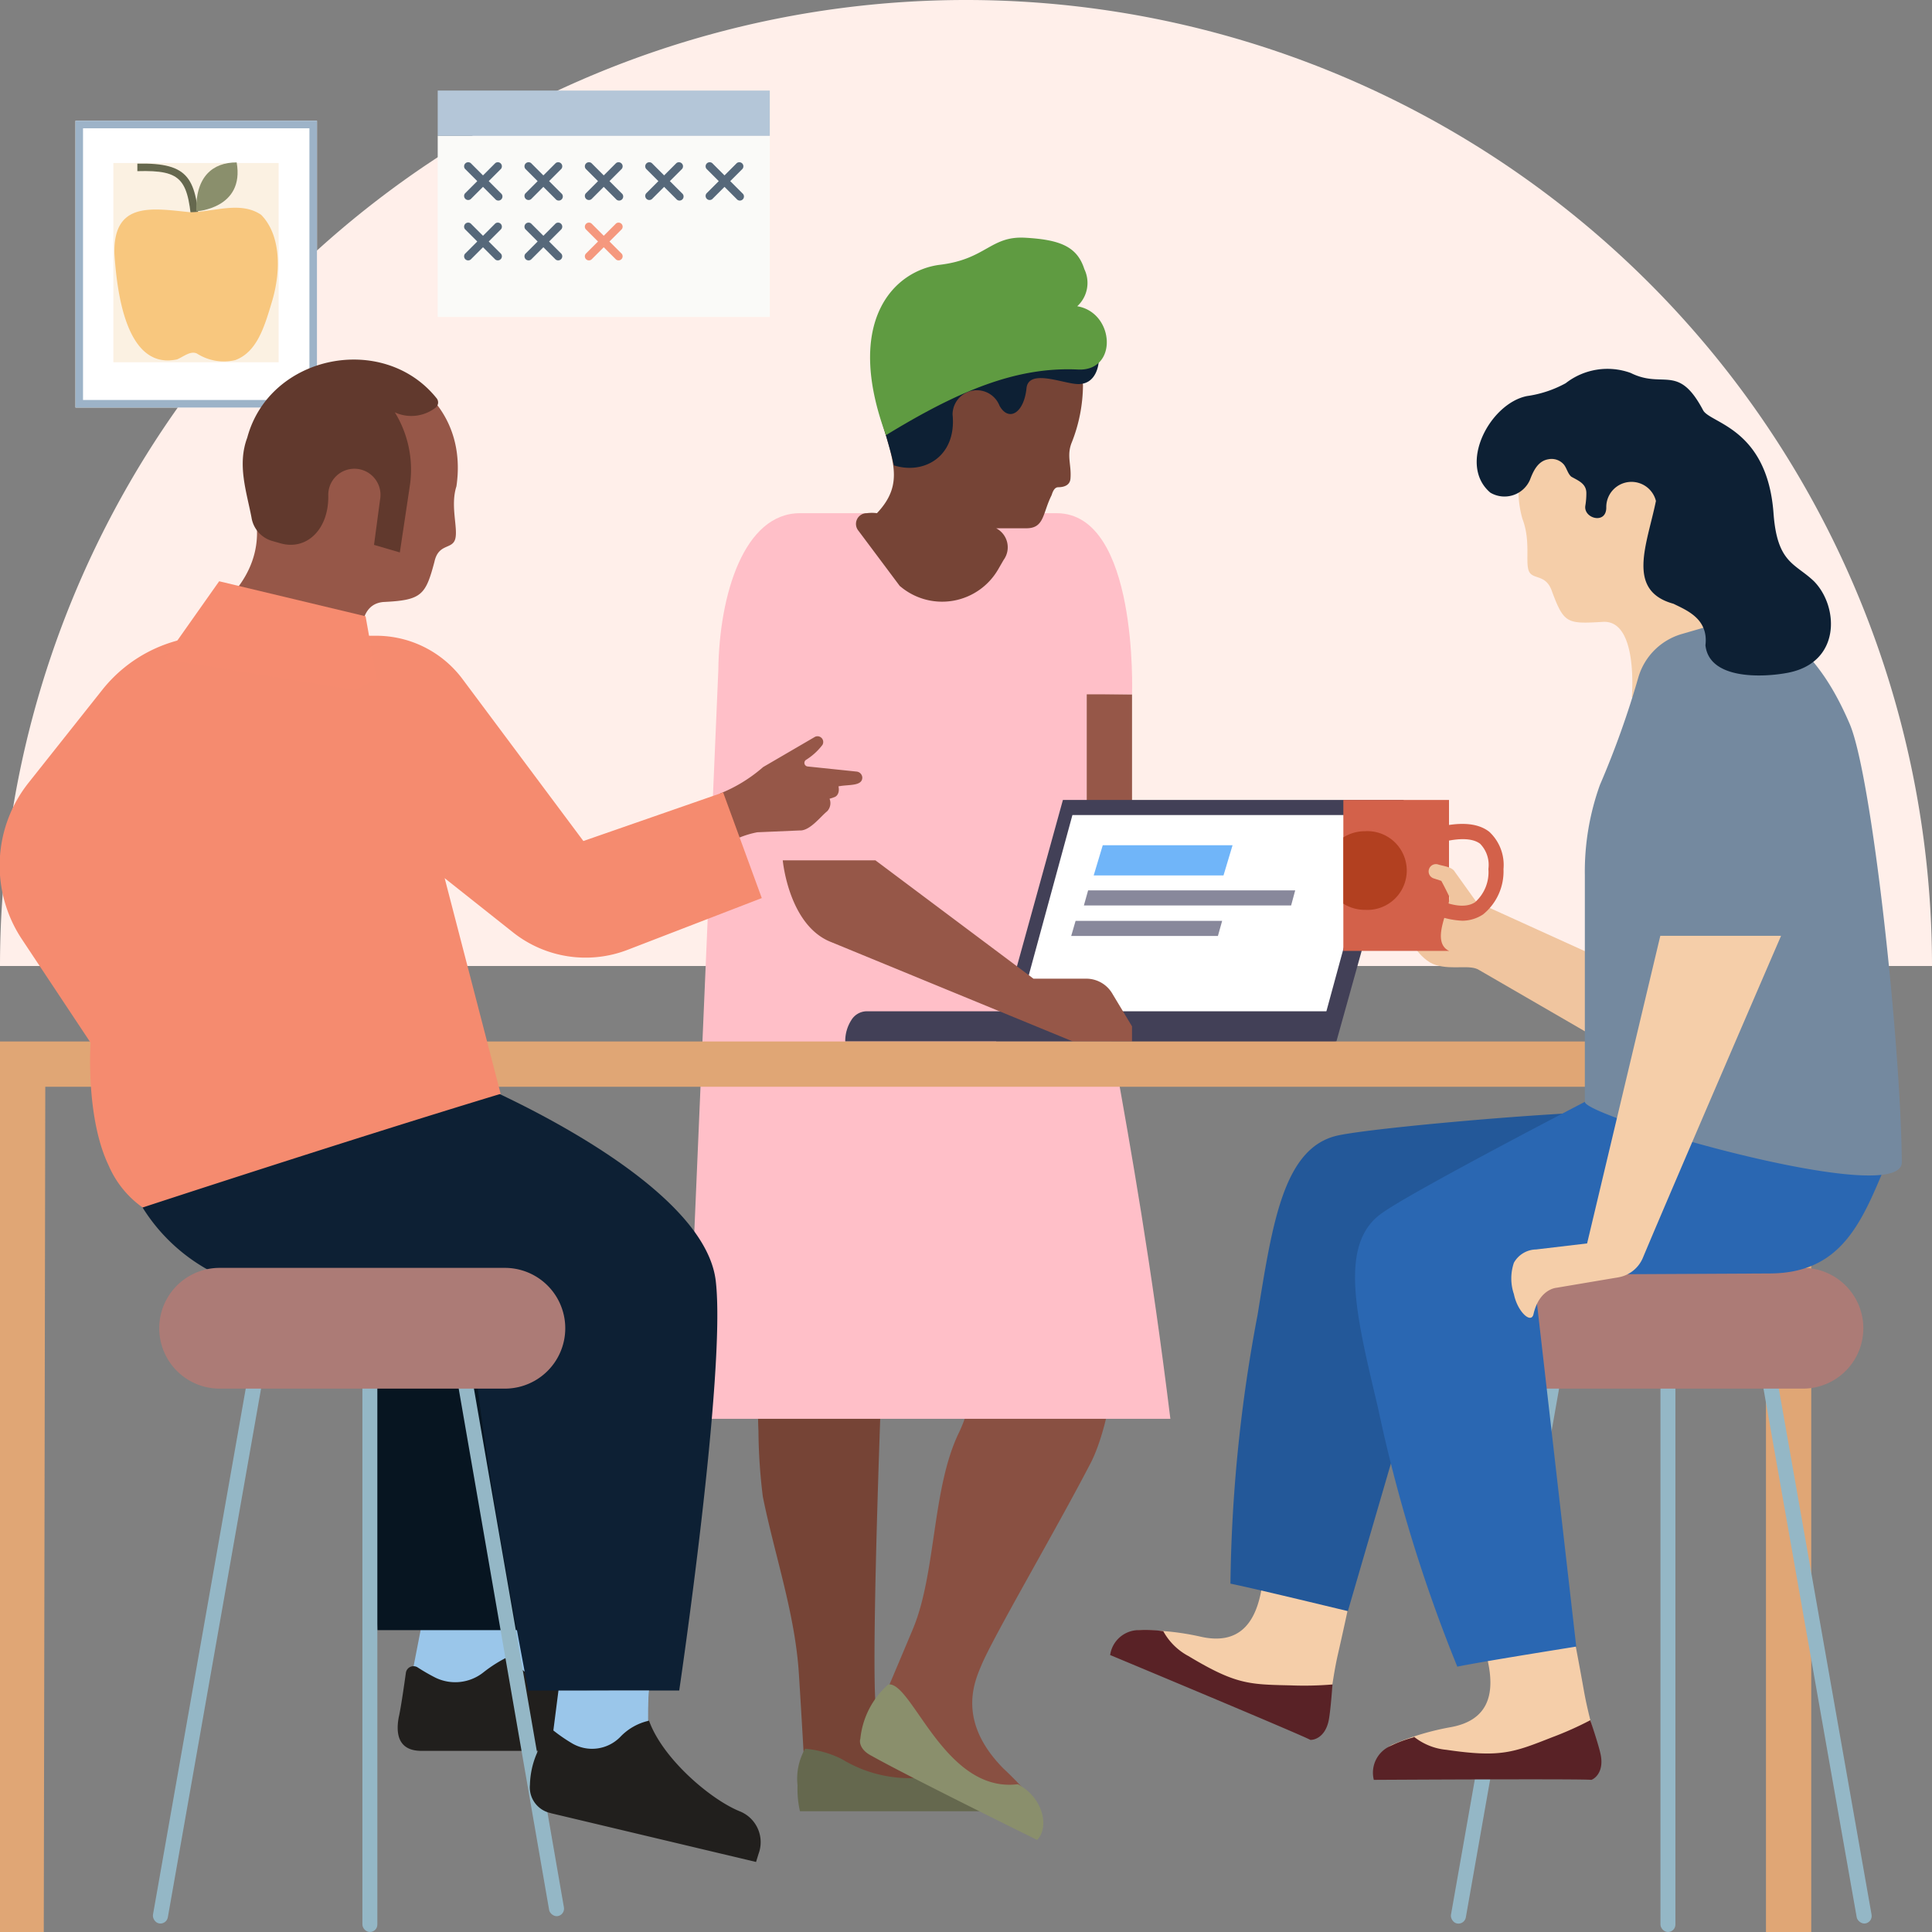 <svg xmlns="http://www.w3.org/2000/svg" width="128" height="128" id="main-coworkers-small" data-supported-dps="128x128">
  <rect width="100%" height="100%" fill="#808080" stroke="none"/>
  <path d="M64 0a64 64 0 0164 64H0A64 64 0 0164 0z" fill="#ffefea"/>
  <path fill="#fff" d="M5 8h16v19H5z"/>
  <path d="M20.5 8.5v18h-15v-18h15M21 8H5v19h16V8z" fill="#9db3c8"/>
  <path fill="#fbf1e2" d="M7.51 10.8h10.95V24H7.51z"/>
  <path d="M12.74 15.34c-.26-3.43-.59-4.09-3.64-4v-.5c3.51-.07 3.89 1 4.14 4.48z" fill="#65684e"/>
  <path d="M17.3 14.23c-1.39-.94-3.18-.17-4.72-.17-2.55-.27-5.08-.71-5 2.75.16 2.36.72 7.74 4.15 7 .44-.18.9-.6 1.33-.38a3.31 3.31 0 002.52.43c1.44-.53 1.93-2.18 2.43-3.85.65-2.14.56-4.49-.71-5.78z" fill="#f8c77e"/>
  <path d="M13 14c-.05-2.3 1.09-3.24 2.68-3.24C16.22 13.83 13 14 13 14z" fill="#8a8f6c"/>
  <path fill="#fafaf8" d="M29 9h22v12H29z"/>
  <path fill="#b4c6d8" d="M29 6h22v3H29z"/>
  <path d="M32.38 12l.81-.81a.27.27 0 00-.38-.38l-.81.81-.81-.81a.27.27 0 00-.38.38l.81.81-.81.81a.27.27 0 00.38.38l.81-.81.81.81a.27.27 0 10.38-.38zM36.38 12l.81-.81a.27.27 0 00-.38-.38l-.81.81-.81-.81a.27.27 0 00-.38.38l.81.81-.81.81a.27.27 0 00.38.38l.81-.81.81.81a.27.27 0 10.38-.38zM40.38 12l.81-.81a.27.27 0 00-.38-.38l-.81.81-.81-.81a.27.27 0 00-.38.38l.81.81-.81.81a.27.27 0 00.38.38l.81-.81.81.81a.27.27 0 10.38-.38zM32.38 16l.81-.81a.27.27 0 00-.38-.38l-.81.81-.81-.81a.27.27 0 00-.38.38l.81.81-.81.81a.27.27 0 00.38.38l.81-.81.81.81a.27.27 0 00.38-.38zM36.38 16l.81-.81a.27.27 0 00-.38-.38l-.81.81-.81-.81a.27.27 0 00-.38.38l.81.81-.81.81a.27.27 0 00.38.38l.81-.81.81.81a.27.27 0 00.38-.38z" fill="#56687a"/>
  <path d="M40.38 16l.81-.81a.27.27 0 00-.38-.38l-.81.81-.81-.81a.27.27 0 00-.38.38l.81.81-.81.81a.27.27 0 00.38.38l.81-.81.81.81a.27.27 0 00.38-.38z" fill="#f5987e"/>
  <path d="M44.38 12l.81-.81a.27.27 0 00-.38-.38l-.81.81-.81-.81a.27.27 0 00-.38.38l.81.81-.81.81a.27.27 0 00.38.38l.81-.81.81.81a.27.27 0 10.38-.38zM48.38 12l.81-.81a.27.27 0 00-.38-.38l-.81.81-.81-.81a.27.27 0 00-.38.38l.81.81-.81.81a.27.27 0 00.38.38l.81-.81.81.81a.27.27 0 10.38-.38z" fill="#56687a"/>
  <path d="M58.44 89.61l-7.79-.21a22.31 22.31 0 00-.4 5.42 37.07 37.07 0 00.29 4.34c.79 3.91 2.14 7.75 2.39 11.76.13 2 .48 8 .5 8.7.51-.06 12.48-.26 12.48-.26s.41-1-.9-1.7a11 11 0 00-2.86-.85C57.71 116 58 114 58 112.87c-.28-4.37.48-23.26.48-23.26z" fill="#764436" fill-rule="evenodd"/>
  <path d="M63.8 117a4.22 4.22 0 01-2 .67 8.62 8.62 0 01-6-1.11 6.58 6.58 0 00-2.46-.7 4 4 0 00-.5 2.43A6.46 6.46 0 0053 120h13a2.11 2.11 0 00-.77-2.46 8.23 8.23 0 00-1.43-.5z" fill="#65684e" fill-rule="evenodd"/>
  <path d="M73 81l-10 2.37c.8 4.14 2.31 7.88.53 11.55s-1.5 9.17-3 12.89c-.75 1.8-3.12 7.39-3.4 8 .49.17 11.32 5.28 11.32 5.28s.82-.74-.07-1.92a22.49 22.49 0 00-1.9-2c-3.12-3.16-1.9-5.79-1.46-6.84.78-1.89 5-9.07 7.28-13.48C74 93.42 74.87 85.08 73 81z" fill="#895042" fill-rule="evenodd"/>
  <path d="M67.42 118.21c-4.85.6-7-6.84-8.57-6.61a5.53 5.53 0 00-1.85 3.6c-.08.22 0 .74.71 1.11 2.49 1.4 11 5.59 11 5.59.78-.76.5-2.73-1.27-3.69z" fill="#8a8f6c" fill-rule="evenodd"/>
  <path d="M68.13 45.92L75 46v20h-5l-1.87-20.08z" fill="#965748" fill-rule="evenodd"/>
  <path d="M47.59 44.41L45.47 94h32.07C75 73.38 72.17 63.77 72 57V46h3s.43-12-5-12H53c-3.69 0-5.35 5.36-5.41 10.41z" fill="#ffbfc8"/>
  <path d="M71.75 25.53c-.84-9-15-7-13.48 1.87.82 3 1.73 4.59-.17 6.6a2.49 2.49 0 00-.67 0 .71.71 0 00-.55 1.17l2.73 3.65.2.16a4.29 4.29 0 006.31-1.24l.37-.64A1.42 1.42 0 0066 35h2c1.2 0 1.07-1 1.67-2.19.1-.32.22-.52.43-.53.5 0 .79-.2.82-.56.08-.94-.28-1.54.1-2.44a10.47 10.47 0 00.73-3.75z" fill="#764436"/>
  <path d="M69.21 21c-3.61-2.85-9.93-.56-10.85 3.83-.53 2.06.5 4.16.86 6 2 .64 4.17-.59 3.89-3.37a1.61 1.61 0 013.11-.58c.6 1.08 1.62.51 1.79-1.17.14-1.25 2.27-.36 3.29-.27 1.4.12 1.49-1.45 1.49-1.45A30.39 30.39 0 0069.21 21z" fill="#0d2034"/>
  <path d="M67.92 15.75c-2.29-.13-2.59 1.42-5.63 1.79s-6.4 3.7-3.59 11.29c4.81-2.94 8.62-4.53 12.67-4.35 2.72.18 2.5-3.77 0-4.19a2.1 2.1 0 00.47-2.46c-.48-1.51-1.63-1.95-3.92-2.08z" fill="#5f9b41"/>
  <path fill="#fff" d="M87.88 68.64l4.11-15.13H70.72l-4.11 15.13h21.27z"/>
  <path d="M70.38 53H93l-4.46 16H66l4.42-16zm.67 1l-3.87 14.2h20.37L91.42 54z" fill="#424057"/>
  <path d="M56 69a2.57 2.57 0 01.4-1.41 1.21 1.21 0 011-.59h31.06v2z" fill="#424057"/>
  <path fill="#88889b" d="M71.81 59.99h13.73l.27-1H72.09l-.28 1zM70.97 62.01h9.72l.28-1h-9.71l-.29 1z"/>
  <path fill="#70b5f9" d="M72.46 58h8.6l.6-2h-8.6l-.6 2z"/>
  <path d="M68.47 64.84H72a2 2 0 011.7 1L75 68v1h-3.92l-16-6.58C52.25 61.33 51.86 57 51.86 57H58z" fill="#965748"/>
  <path fill="#e0a675" fill-rule="evenodd" d="M117 128V72H3l-.1 56H0V69h120v59h-3z"/>
  <rect x="110.01" y="90" width=".99" height="38" rx=".49" fill="#94b7c6"/>
  <rect x="119.79" y="89.72" width="1" height="38" rx=".5" transform="rotate(-10 120.292 108.711)" fill="#94b7c6"/>
  <rect x="99.34" y="89.72" width="1" height="38" rx=".5" transform="rotate(-170 99.838 108.723)" fill="#94b7c6"/>
  <path d="M119.45 92h-18.9a4 4 0 110-8h18.9a4 4 0 110 8z" fill="#ac7b76"/>
  <path d="M105.84 68.81L98 64.27c-.6-.39-1.74 0-2.86-.33S93.23 62 93 61.53c0 0 2.39-1.29 2.56-1.37s.61-.47.46-.8" fill="#f0c59f"/>
  <path fill="#d3614a" d="M89 53h7v10h-7z"/>
  <path d="M96 63c-1.31-.66.21-3 0-3.64-.12-.25-.38-.77-.51-1L95 58.2a.48.48 0 01.27-.93c.32.11.92.15 1.11.48l1.43 2 9.36 4.25 6.19 4.2-2.16 1a5.41 5.41 0 01-5.36-.38S98 64 96 63z" fill="#f0c59f"/>
  <path d="M90.43 55.07a2.68 2.68 0 00-1.43.41v4.39a2.68 2.68 0 001.43.41 2.61 2.61 0 100-5.21z" fill="#b24020"/>
  <path d="M96.89 61a5.46 5.46 0 01-2.24-.59l.42-.9c1.18.55 2.07.64 2.65.27a2.66 2.66 0 00.89-2.21 2 2 0 00-.55-1.67c-.53-.4-1.53-.41-2.91 0l-.27-1c1.74-.48 3-.41 3.79.21a3 3 0 01.94 2.47 3.67 3.67 0 01-1.35 3 2.51 2.51 0 01-1.37.42z" fill="#d3614a"/>
  <path d="M90.14 102.69c-.48 2.18-.79 3.8-1.52 7-.36 1.61-.58 3.72-.58 3.72a59 59 0 01-6.28-1.14 69.84 69.84 0 01-7.5-2.79 1.36 1.36 0 011.45-1.47 17.26 17.26 0 013.86.43c5 1.11 4-5.86 4.31-7.26l6.26 1.47z" fill="#f5cea9" fill-rule="evenodd"/>
  <path d="M77.07 108.07a4.09 4.09 0 001.67 1.65c3.13 1.88 4 1.88 6.76 1.94a22.6 22.6 0 002.78-.06s-.13 1.85-.26 2.43c-.25 1.11-1 1.26-1.21 1.24-.51-.3-13.26-5.62-13.26-5.62a1.92 1.92 0 011.86-1.65 8.68 8.68 0 011.66.07z" fill="#592226" fill-rule="evenodd"/>
  <path d="M122.1 78.94c-3.06 3-6.11 4.56-12 4.81l-13.86-.82-6.94 23.81c-1.39-.33-6.16-1.49-7.78-1.82a101.09 101.09 0 011.8-17.82c1-6.19 1.75-11.16 5.4-11.89 2.54-.51 13.06-1.43 17.35-1.54 2.09-.06 2.23-.36 2.23-.36l11.4-.21 2.4 5.84z" fill="#235899"/>
  <path d="M103.62 105c.4 2.2.75 3.82 1.33 7.08.29 1.63.9 3.66.9 3.66a57.72 57.72 0 01-6.23 1.37 67.93 67.93 0 01-8 .34 1.37 1.37 0 01.77-1.92 17.41 17.41 0 013.72-1.1c5-.9 1.38-6.93 1.17-8.36l6.34-1.07z" fill="#f5cea9" fill-rule="evenodd"/>
  <path d="M93.66 115.05a4.05 4.05 0 002.17.88c3.61.53 4.45.17 7-.83a22.32 22.32 0 002.53-1.13s.6 1.76.7 2.34c.2 1.13-.44 1.55-.63 1.61-.59-.08-14.41 0-14.41 0a1.93 1.93 0 011.09-2.24 8.33 8.33 0 011.56-.58z" fill="#592226" fill-rule="evenodd"/>
  <path d="M125 77c-1.65 4-3 7.37-7.79 7.37l-15.6.08 2.82 24.64c-1.42.23-6.26 1-7.88 1.33a100.92 100.92 0 01-5.25-17.13c-1.44-6.1-2.71-11 .38-13C93.82 78.8 105 73 105 73h19z" fill="#2a67b2"/>
  <path d="M117.46 42.36c-4.75-2.6-3.82-4.2-3-8.5a7 7 0 10-13.6.5c.57 1.48.18 2.86.43 3.47s1.14.16 1.54 1.37c.79 2.12 1 2.14 3.37 2s1.91 5 1.91 5z" fill="#f5cea9"/>
  <path d="M117.08 40.36L111.44 42a4.22 4.22 0 00-2.89 2.86A59.64 59.64 0 01106 52a17 17 0 00-1 6v15c0 1 21 7.12 21 4-.07-8-2-25.79-3.48-29.1-2.16-5-4.15-5.27-5.44-7.54z" fill="#74899f"/>
  <path d="M120.17 38.5c-1.25-1.19-2.43-1.18-2.67-4.5-.42-5.67-4.23-5.95-4.67-6.83-1.65-3.11-2.62-1.38-4.79-2.46a4.5 4.5 0 00-4.31.68 7.51 7.51 0 01-2.56.85c-2.45.48-4.62 4.54-2.43 6.4a1.84 1.84 0 002.62-.84c.22-.58.52-1.25 1.21-1.37a1.07 1.07 0 011.05.36c.19.25.25.59.48.79.45.26 1 .45 1 1.09a5 5 0 01-.07.85c-.11.84 1.4 1.24 1.39.1a1.67 1.67 0 013.29-.43c-.59 2.89-2 5.94 1.16 6.81.89.44 2.33 1 2.12 2.75.25 2.3 3.82 2.13 5.42 1.83 3.59-.66 3.42-4.41 1.76-6.08z" fill="#0d2034"/>
  <path d="M110 62l-4.85 20.38-3.38.4a1.72 1.72 0 00-1.47.88 3.22 3.22 0 000 2.08c.24 1.18 1.15 2 1.3 1.32.38-1.66 1.51-1.74 1.51-1.74l4.09-.69a2.16 2.16 0 001.65-1.31C110.78 78.71 118 62 118 62z" fill="#f5cea9"/>
  <path d="M47.71 52.57a10 10 0 002.85-1.75l3.43-2a.38.38 0 01.5.53 4.06 4.06 0 01-1.1 1 .24.24 0 00.11.43l3.26.34a.42.42 0 01.37.39c0 .6-.93.45-1.58.59.07.28 0 .63-.29.72l-.3.1a.78.78 0 01-.16.83c-.47.38-1.15 1.31-1.83 1.27l-2.8.12A6.34 6.34 0 0048 56" fill="#965748"/>
  <path d="M28.42 105.17l-1.27 6.51L35 113v-8l-6.58.17z" fill="#9ac6ea"/>
  <path d="M26.42 113.76C26 116 27.52 116 28 116h13l.34-.31A3.15 3.15 0 0042 113a2.29 2.29 0 00-2-1c-2 0-4.79-.12-6.2-2.3a9.14 9.14 0 00-1.8 1.12 3 3 0 01-3.15.33 12.94 12.94 0 01-1.18-.68.51.51 0 00-.78.36c-.13.93-.34 2.38-.47 2.93z" fill="#211f1d"/>
  <path fill="#071521" d="M38 108H25l-1-29h14v29z"/>
  <path d="M31.14 71.6S46.61 78 47.42 84.86C48.13 90.86 45 112 45 112H35s-2.75-14.17-3.5-21.33a4.8 4.8 0 00-4-4.53c-3.87-.5-4.66 0-9.48-.61a11.94 11.94 0 01-9.94-8.64l23-5.29z" fill="#0d2034"/>
  <path d="M18.33 42.12h6.6A7.14 7.14 0 0130.65 45l8 10.72 9.26-3.22 2.56 7-8.92 3.44A7.74 7.74 0 0134 61.78l-4.54-3.6 3.71 14.29C23 75.55 9.45 80 9.45 80a6.61 6.61 0 01-2.26-2.8C5.66 74 6 69.08 6 69.08l-4.58-6.9a8.82 8.82 0 01.48-10.33l4.88-6.15a9.49 9.49 0 017.11-3.58z" fill="#f58b6f"/>
  <path d="M30.24 32.22c1.27-8.67-11-11.49-13.62-3.13a6.86 6.86 0 000 4c1.25 3.46-.52 6.2-3.24 8l10.88 3.34S23 40 25.47 39.88s2.73-.47 3.31-2.65c.27-1.25 1.18-.81 1.38-1.52s-.34-2.2.08-3.49z" fill="#965748"/>
  <path d="M28.87 27a.44.44 0 00.06-.61C25.42 22 17.86 23.48 16.38 29c-.67 1.79-.05 3.56.28 5.27A1.93 1.93 0 0018 35.83l.56.16c1.75.51 3.22-.91 3.19-3.14a1.73 1.73 0 113.43.25l-.4 3 1.71.5.62-4.13.05-.34a7.25 7.25 0 00-1-4.81 2.62 2.62 0 002.71-.32z" fill="#61392d"/>
  <path fill="#f68b6f" d="M24.96 44.99l-.74-4.16-9.7-2.32-3.64 5.16 12.65 2.06 1.43-.74z"/>
  <rect x="24.01" y="90" width=".99" height="38" rx=".49" fill="#94b7c6"/>
  <rect x="33.79" y="89.72" width="1" height="38" rx=".5" transform="matrix(.98 -.17 .17 .98 -18.36 7.61)" fill="#94b7c6"/>
  <rect x="13.34" y="89.72" width="1" height="38" rx=".5" transform="rotate(-170 13.84 108.72)" fill="#94b7c6"/>
  <path d="M33.45 92h-18.9a4 4 0 110-8h18.9a4 4 0 110 8z" fill="#ac7b76"/>
  <path d="M37 112l-.46 3.6L43 118s-.14-5.26 0-6z" fill="#9ac6ea"/>
  <path d="M36.5 120.13l13.59 3.23.17-.55A2.2 2.2 0 0049 120c-1.94-.79-5.1-3.49-6-6a3.73 3.73 0 00-1.9 1.07 2.61 2.61 0 01-3.2.43 10.86 10.86 0 01-1.31-.91 5.6 5.6 0 00-1.48 3.65 1.74 1.74 0 001.37 1.88z" fill="#211f1d"/>
</svg>
